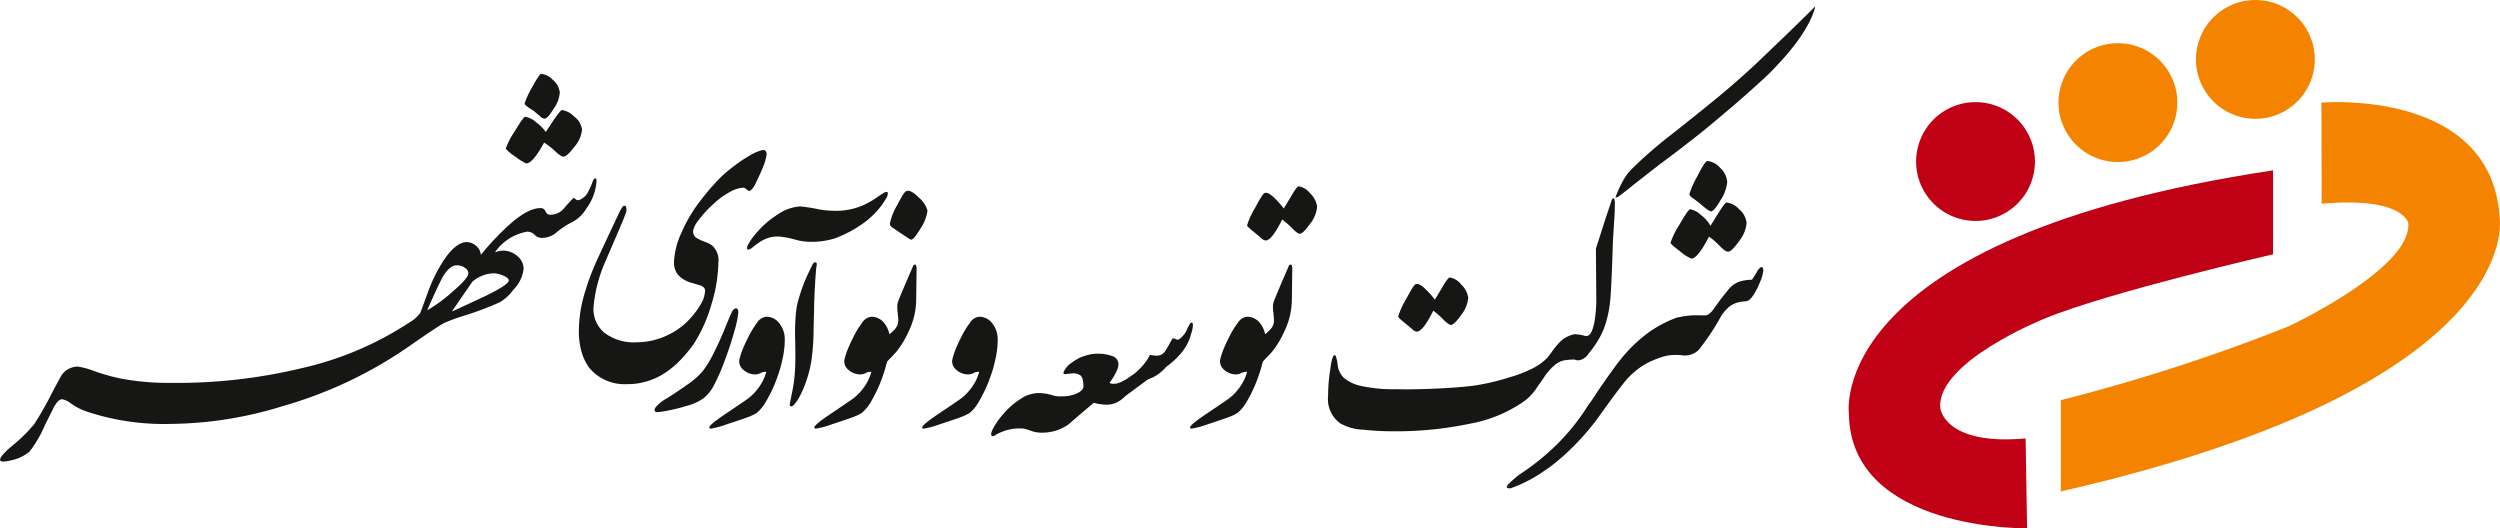 <svg xmlns="http://www.w3.org/2000/svg" width="133.993" height="28.314" viewBox="0 0 133.993 28.314"><g transform="translate(-381.221 -85.457)"><g transform="translate(480.301 85.457)"><path d="M1659.032,201.113v4.5s-8.842,2.026-12.315,3.474c0,0-5.684,2.289-5.526,4.737,0,0,.158,2.053,4.579,1.658l.079,4.816s-9.473.158-9.552-6.158C1636.3,214.139,1634.954,204.744,1659.032,201.113Z" transform="translate(-1636.283 -191.983)" fill="#bf0015"/><path d="M1780.369,175.657v-4.895a97.944,97.944,0,0,0,12.19-3.947s6.592-3.077,6.434-5.524c0,0-.223-1.449-4.644-1.054l-.013-5.419s9.118-.791,9.552,6.158C1803.888,160.975,1805.454,169.92,1780.369,175.657Z" transform="translate(-1768.994 -149.317)" fill="#f48400"/><path d="M1688.489,157.975a3.184,3.184,0,1,1-3.184-3.184A3.184,3.184,0,0,1,1688.489,157.975Z" transform="translate(-1678.502 -149.317)" fill="#bf0015"/><path d="M1785.155,117.975a3.184,3.184,0,1,1-3.184-3.184A3.184,3.184,0,0,1,1785.155,117.975Z" transform="translate(-1767.537 -112.475)" fill="#f48400"/><path d="M1878.488,88.641a3.184,3.184,0,1,1-3.184-3.184A3.184,3.184,0,0,1,1878.488,88.641Z" transform="translate(-1853.502 -85.457)" fill="#f48400"/></g><path d="M784.261,187.447a2.765,2.765,0,0,1-.129.5q-.088.243-.29.677t-.243.5q-.166.259-.29.259-.093-.062-.165-.119a.225.225,0,0,0-.134-.057,1.647,1.647,0,0,0-.682.212,4.217,4.217,0,0,0-.931.677,5.608,5.608,0,0,0-.791.869,1.3,1.3,0,0,0-.284.558.437.437,0,0,0,.145.352,2.03,2.03,0,0,0,.445.217,1.831,1.831,0,0,1,.424.207,1.067,1.067,0,0,1,.341.931,7.929,7.929,0,0,1-.362,2.2,8.134,8.134,0,0,1-.951,2.146,7.658,7.658,0,0,1-.7.848,4.757,4.757,0,0,1-.869.724,3.621,3.621,0,0,1-2.047.589,2.438,2.438,0,0,1-2-.889,2.755,2.755,0,0,1-.429-.941,4.04,4.04,0,0,1-.119-.941,7.351,7.351,0,0,1,.083-1.112,7.022,7.022,0,0,1,.258-1.091,13.171,13.171,0,0,1,.651-1.717q.383-.827.621-1.334l.486-1.034q.083-.176.176-.341t.165-.165q.1,0,.109.165a.541.541,0,0,1-.036.248q-.114.3-.2.5t-.248.584l-.357.827-.315.734a7.67,7.67,0,0,0-.61,2.42,1.648,1.648,0,0,0,.6,1.344,2.612,2.612,0,0,0,1.7.5,3.885,3.885,0,0,0,1.758-.424,3.742,3.742,0,0,0,1.055-.776,4.529,4.529,0,0,0,.646-.853,1.5,1.5,0,0,0,.222-.719q0-.2-.295-.289t-.424-.124a1.394,1.394,0,0,1-.295-.114,1.242,1.242,0,0,1-.486-.388,1.079,1.079,0,0,1-.165-.636,4.192,4.192,0,0,1,.4-1.551,7.974,7.974,0,0,1,1.122-1.851,12.012,12.012,0,0,1,1.075-1.21q.258-.238.662-.543a7.229,7.229,0,0,1,.786-.522,2.339,2.339,0,0,1,.734-.31.154.154,0,0,1,.155.093A.267.267,0,0,1,784.261,187.447Z" transform="translate(-361.954 -93.691)" fill="#161615"/><path d="M830.069,295.056a5.4,5.4,0,0,1-.212,1.013q-.2.734-.527,1.6a10.207,10.207,0,0,1-.574,1.313,2.239,2.239,0,0,1-.543.677,2.889,2.889,0,0,1-.951.424,9.808,9.808,0,0,1-1.055.259,4.219,4.219,0,0,1-.5.067c-.069-.007-.11-.034-.124-.083a.23.23,0,0,1,.062-.186,1.961,1.961,0,0,1,.574-.46q.46-.284,1.07-.714a4.389,4.389,0,0,0,.869-.75,5.72,5.72,0,0,0,.584-.962q.326-.641.59-1.293t.377-.889q.114-.238.248-.228Q830.069,294.87,830.069,295.056Z" transform="translate(-409.276 -192.861)" fill="#161615"/><path d="M866.453,303.576a7.557,7.557,0,0,1-.672,1.479,2.192,2.192,0,0,1-.486.589,2.783,2.783,0,0,1-.527.243q-.352.129-1.07.362a4.849,4.849,0,0,1-.853.233c-.055,0-.083-.014-.083-.041q-.083-.114.858-.745t1.215-.827a2.693,2.693,0,0,0,.558-.574,2.561,2.561,0,0,0,.419-.853.484.484,0,0,0-.295.057.639.639,0,0,1-.295.078.949.949,0,0,1-.641-.248.582.582,0,0,1-.217-.527q.041-.176.119-.409a6.871,6.871,0,0,1,.326-.739,5,5,0,0,1,.5-.838.68.68,0,0,1,.5-.331.868.868,0,0,1,.708.362,1.364,1.364,0,0,1,.284.869,4.194,4.194,0,0,1-.031.512q-.031.254-.067.424t-.1.434Q866.535,303.348,866.453,303.576Z" transform="translate(-443.519 -198.052)" fill="#161615"/><path d="M893.166,216.747a3.559,3.559,0,0,0,1.417-.279,4.274,4.274,0,0,0,.7-.383q.32-.217.429-.284a.368.368,0,0,1,.181-.067q.062,0,.057.109a.539.539,0,0,1-.1.253,3.777,3.777,0,0,1-.543.729,4.512,4.512,0,0,1-.843.708,6.472,6.472,0,0,1-1.355.693,4.2,4.2,0,0,1-1.5.176,3.123,3.123,0,0,1-.636-.114,4.654,4.654,0,0,0-.672-.14,1.62,1.62,0,0,0-.7.036,1.892,1.892,0,0,0-.517.238q-.212.145-.393.295t-.274.088q-.052-.072.088-.321a3.013,3.013,0,0,1,.367-.507,4.85,4.85,0,0,1,1.127-1,2.43,2.43,0,0,1,1.251-.465,9.048,9.048,0,0,1,1.044.165A5.147,5.147,0,0,0,893.166,216.747Z" transform="translate(-467.145 -119.992)" fill="#161615"/><path d="M937.781,303.576a7.54,7.54,0,0,1-.672,1.479,2.191,2.191,0,0,1-.486.589,2.787,2.787,0,0,1-.527.243q-.352.129-1.07.362a4.853,4.853,0,0,1-.853.233q-.083,0-.083-.041-.083-.114.858-.745t1.215-.827a2.7,2.7,0,0,0,.558-.574,2.563,2.563,0,0,0,.419-.853.484.484,0,0,0-.295.057.639.639,0,0,1-.295.078.95.95,0,0,1-.641-.248.583.583,0,0,1-.217-.527q.041-.176.119-.409a6.867,6.867,0,0,1,.326-.739,5.015,5.015,0,0,1,.5-.838.68.68,0,0,1,.5-.331.868.868,0,0,1,.708.362,1.364,1.364,0,0,1,.284.869,4.219,4.219,0,0,1-.031.512q-.031.254-.067.424t-.1.434Q937.863,303.348,937.781,303.576Z" transform="translate(-509.216 -198.052)" fill="#161615"/><path d="M976.47,224.129a4.993,4.993,0,0,0-.1-.548,1.991,1.991,0,0,1-.021-.279q0-.248.476-.424a1.388,1.388,0,0,0,.393-.29.843.843,0,0,0,.269-.383,1.016,1.016,0,0,0,.021-.279q-.011-.124-.031-.341a1.808,1.808,0,0,1-.021-.31.812.812,0,0,1,.021-.2q.021-.124.848-2.027c.069-.041.114-.041.134,0a.647.647,0,0,1,.031.248l-.021,1.634a3.978,3.978,0,0,1-.4,1.665,5.078,5.078,0,0,1-.657,1.091q-.274.305-.574.6Q976.563,224.76,976.47,224.129Zm.589-7.3a3.1,3.1,0,0,1,.388-.988q.388-.76.5-.76.227-.093.662.346a1.472,1.472,0,0,1,.465.688,2.149,2.149,0,0,1-.362.951q-.362.621-.527.62-.062-.031-.429-.274t-.543-.367Q977.06,216.948,977.059,216.834Z" transform="translate(-548.143 -119.381)" fill="#161615"/><path d="M1011.014,303.576a7.551,7.551,0,0,1-.672,1.479,2.191,2.191,0,0,1-.486.589,2.783,2.783,0,0,1-.527.243q-.352.129-1.07.362a4.846,4.846,0,0,1-.853.233c-.055,0-.083-.014-.083-.041q-.083-.114.858-.745t1.215-.827a2.693,2.693,0,0,0,.558-.574,2.561,2.561,0,0,0,.419-.853.484.484,0,0,0-.295.057.639.639,0,0,1-.295.078.95.95,0,0,1-.641-.248.583.583,0,0,1-.217-.527q.041-.176.119-.409a6.891,6.891,0,0,1,.326-.739,5.006,5.006,0,0,1,.5-.838.68.68,0,0,1,.5-.331.868.868,0,0,1,.708.362,1.364,1.364,0,0,1,.284.869,4.194,4.194,0,0,1-.031.512q-.031.254-.067.424t-.1.434Q1011.1,303.348,1011.014,303.576Z" transform="translate(-576.668 -198.052)" fill="#161615"/><path d="M1055.89,356.551a2.54,2.54,0,0,0-1.582.372.116.116,0,0,1-.155.005q-.072-.057.041-.315a3.968,3.968,0,0,1,.6-.864,4.04,4.04,0,0,1,1.091-.9A2.424,2.424,0,0,1,1055.89,356.551Z" transform="translate(-619.781 -248.121)" fill="#161615"/><path d="M1080.875,327.9a1.672,1.672,0,0,1-.5.362,1.285,1.285,0,0,1-.517.1,2.279,2.279,0,0,1-.352-.031,1.5,1.5,0,0,1-.32-.072l-.724.61-.631.548a2.419,2.419,0,0,1-1.427.445,1.658,1.658,0,0,1-.574-.093,3.547,3.547,0,0,0-.388-.124q-.031-.134-.057-.336a4.214,4.214,0,0,1-.031-.434q-.005-.233.01-.476a2.175,2.175,0,0,1,.078-.46,1.816,1.816,0,0,1,.776-.2,2.6,2.6,0,0,1,.765.124,1.339,1.339,0,0,0,.465.052,1.9,1.9,0,0,0,.848-.165q.331-.165.331-.362,0-.465-.155-.589a.66.66,0,0,0-.445-.114q-.465.052-.393.041-.114-.031-.062-.124a1.125,1.125,0,0,1,.424-.486,2.792,2.792,0,0,1,.455-.279,4,4,0,0,1,.434-.145,2.25,2.25,0,0,1,.579-.062,2.162,2.162,0,0,1,.7.124.463.463,0,0,1,.341.465,1.019,1.019,0,0,1-.124.393,3.107,3.107,0,0,1-.341.558q0,.073.2.072a.7.7,0,0,0,.259-.041,1.574,1.574,0,0,0,.372-.176q.041.041.124.145a.441.441,0,0,1,.052.2.852.852,0,0,1-.052.259Q1080.916,327.816,1080.875,327.9Z" transform="translate(-639.338 -221.216)" fill="#161615"/><path d="M1144.765,307.227a3.8,3.8,0,0,0,.558-.569,2.289,2.289,0,0,0,.269-.434,3.506,3.506,0,0,0,.351.041.525.525,0,0,0,.471-.248,4.461,4.461,0,0,0,.233-.393,2.274,2.274,0,0,1,.166-.279c.027-.021.076-.012.145.026a.212.212,0,0,0,.2.016,1.308,1.308,0,0,0,.465-.621q.052-.1.114-.207.052-.083.1-.062.062,0,.062.145a1.587,1.587,0,0,1-.093.445,2.572,2.572,0,0,1-.589,1.1,4.561,4.561,0,0,1-.755.682,2.368,2.368,0,0,1-.693.553q-.279.119-.289.119l-1.2.889a1.62,1.62,0,0,1-.083-.434.977.977,0,0,1,.083-.434Z" transform="translate(-702.742 -201.744)" fill="#161615"/><path d="M1192.883,303.576a7.539,7.539,0,0,1-.672,1.479,2.189,2.189,0,0,1-.486.589,2.782,2.782,0,0,1-.527.243q-.352.129-1.07.362a4.847,4.847,0,0,1-.853.233q-.083,0-.083-.041-.083-.114.858-.745t1.215-.827a2.7,2.7,0,0,0,.558-.574,2.561,2.561,0,0,0,.419-.853.484.484,0,0,0-.295.057.639.639,0,0,1-.295.078.949.949,0,0,1-.641-.248.583.583,0,0,1-.217-.527q.041-.176.119-.409a6.874,6.874,0,0,1,.326-.739,5,5,0,0,1,.5-.838.68.68,0,0,1,.5-.331.868.868,0,0,1,.708.362,1.364,1.364,0,0,1,.284.869,4.194,4.194,0,0,1-.031.512q-.031.254-.067.424t-.1.434Q1192.965,303.348,1192.883,303.576Z" transform="translate(-744.179 -198.052)" fill="#161615"/><path d="M1227.91,214.091a4.038,4.038,0,0,1,.424-.931q.424-.8.517-.8.176-.072.512.253a4.326,4.326,0,0,1,.512.574q.207-.341.46-.765t.336-.424a.964.964,0,0,1,.615.377,1.191,1.191,0,0,1,.377.708,1.7,1.7,0,0,1-.383.931q-.372.527-.548.527-.114,0-.414-.3a4.684,4.684,0,0,0-.527-.465q-.558,1.127-.889,1.127a.444.444,0,0,1-.238-.134q-.145-.124-.45-.372T1227.91,214.091Zm.4,7.213a4.993,4.993,0,0,0-.1-.548,1.973,1.973,0,0,1-.021-.279q0-.248.476-.424a1.386,1.386,0,0,0,.393-.29.841.841,0,0,0,.269-.383,1.016,1.016,0,0,0,.021-.279q-.011-.124-.031-.341a1.808,1.808,0,0,1-.021-.31.812.812,0,0,1,.021-.2q.021-.124.848-2.027.1-.062.134,0a.644.644,0,0,1,.031.248l-.021,1.634a3.98,3.98,0,0,1-.4,1.665,5.077,5.077,0,0,1-.657,1.091q-.274.305-.574.6Q1228.406,221.934,1228.313,221.3Z" transform="translate(-779.848 -116.555)" fill="#161615"/><path d="M1296.142,278.288a3.148,3.148,0,0,0-.61.052,1.142,1.142,0,0,0-.5.279,2.924,2.924,0,0,0-.507.579q-.124.186-.253.367t-.253.367a2.747,2.747,0,0,1-.693.662,7.377,7.377,0,0,1-2.833,1.138,19.027,19.027,0,0,1-4.085.4,14.362,14.362,0,0,1-1.582-.083,2.724,2.724,0,0,1-1.251-.341,1.6,1.6,0,0,1-.651-1.479,8.927,8.927,0,0,1,.114-1.406q.1-.776.238-.776.083,0,.155.476a1.156,1.156,0,0,0,.336.745,2.115,2.115,0,0,0,.92.434,8.064,8.064,0,0,0,1.846.176q.993.021,2.229-.036t2.006-.16a12.233,12.233,0,0,0,1.887-.445,6.911,6.911,0,0,0,1.22-.47,2.95,2.95,0,0,0,.765-.543,3.626,3.626,0,0,0,.279-.357,4.633,4.633,0,0,1,.4-.491,1.513,1.513,0,0,1,.817-.445.676.676,0,0,1,.29.693A1.752,1.752,0,0,1,1296.142,278.288Zm-9.462-2.306a4.032,4.032,0,0,1,.424-.931q.424-.8.517-.8.176-.072.512.253a4.318,4.318,0,0,1,.512.574q.207-.341.46-.765t.336-.424a.964.964,0,0,1,.615.377,1.192,1.192,0,0,1,.378.708,1.7,1.7,0,0,1-.383.931q-.372.527-.548.527-.114,0-.414-.3a4.665,4.665,0,0,0-.527-.465q-.558,1.127-.889,1.127a.444.444,0,0,1-.238-.134q-.145-.124-.45-.372T1286.68,275.982Z" transform="translate(-830.52 -173.56)" fill="#161615"/><path d="M1448.994,108.656a2.612,2.612,0,0,1-.114-.677,1.81,1.81,0,0,1,.114-.677,1.771,1.771,0,0,1,.532.083q.264.083.419-.341a2.889,2.889,0,0,0,.145-.672,6.724,6.724,0,0,0,.062-.786l-.021-2.875.486-1.52.362-1.086q.072-.165.145-.041a.988.988,0,0,1,.021.279q0,.445-.041.941-.031.558-.062,1.024-.083,2.689-.155,3.278a6.352,6.352,0,0,1-.227,1.117,4.2,4.2,0,0,1-.4.9,6.051,6.051,0,0,1-.538.755.744.744,0,0,1-.517.341A.524.524,0,0,1,1448.994,108.656Zm3.061-10.217a23.376,23.376,0,0,1,1.985-1.737q1.231-.962,2.709-2.172.92-.765,1.861-1.634.506-.476,1.675-1.6,1.592-1.541,1.592-1.572a.669.669,0,0,1-.041.2,4.5,4.5,0,0,1-.4.889,8.131,8.131,0,0,1-.579.879q-.269.362-.724.879-.538.579-.631.672-.269.269-1.076.993-.29.259-.719.631t-1,.848q-.775.662-1.437,1.169-.879.693-1.7,1.293l-1.458,1.138q-.155.135-.31.253l-.29.222q-.289.238-.331.165a6.373,6.373,0,0,1,.383-.848A2.938,2.938,0,0,1,1452.055,98.439Z" transform="translate(-983.373 -3.928)" fill="#161615"/><path d="M1413.115,300.467a.99.99,0,0,1,.222-.072l.222-.041a1.474,1.474,0,0,1,.259.548,1.858,1.858,0,0,1,.041.548,2.081,2.081,0,0,1-.109.522,3.879,3.879,0,0,1-.191.46,3.192,3.192,0,0,0-.419-.021,2.362,2.362,0,0,0-.615.093,5.621,5.621,0,0,0-.827.331,4.175,4.175,0,0,0-1.277,1.075q-.512.651-1.231,1.66a12.92,12.92,0,0,1-1.463,1.737,11.659,11.659,0,0,1-1.23,1.081q-.486.351-.9.595a7.127,7.127,0,0,1-.889.439.8.8,0,0,1-.1.041c-.048.021-.1.041-.165.062a.306.306,0,0,1-.29,0q-.031-.052.093-.2a5.949,5.949,0,0,1,.589-.507,13.826,13.826,0,0,0,1.122-.822,12.065,12.065,0,0,0,1.282-1.21,11.284,11.284,0,0,0,1.246-1.639q.279-.372.527-.776.92-1.334,1.189-1.655a7.824,7.824,0,0,1,1.52-1.489A6.312,6.312,0,0,1,1413.115,300.467Z" transform="translate(-942.168 -197.931)" fill="#161615"/><path d="M1520.2,201.148q-.445,1.1-.8,1.117a2.01,2.01,0,0,0-.445.067,1.284,1.284,0,0,0-.4.191,2.232,2.232,0,0,0-.46.507,12.926,12.926,0,0,1-1.215,1.836,1.058,1.058,0,0,1-.884.295,3.56,3.56,0,0,1,0-2.079,4.1,4.1,0,0,1,.812-.067l.4.005q.217,0,.445-.31.093-.124.321-.445.134-.186.465-.589a1.307,1.307,0,0,1,.683-.486,2.719,2.719,0,0,1,.61-.083q.145-.217.264-.419a.642.642,0,0,1,.2-.243c.083-.041.131.01.145.155A1.923,1.923,0,0,1,1520.2,201.148Zm-4.834-2.019a4.174,4.174,0,0,1,.476-.967q.476-.832.579-.832a1.138,1.138,0,0,1,.569.305,1.806,1.806,0,0,1,.517.584q.238-.383.465-.745.321-.507.4-.507a1.137,1.137,0,0,1,.672.362,1.122,1.122,0,0,1,.4.745,1.829,1.829,0,0,1-.4.962q-.4.569-.589.569-.145,0-.414-.269a4.066,4.066,0,0,0-.61-.538q-.61,1.179-.951,1.179a2.383,2.383,0,0,1-.6-.388Q1515.366,199.2,1515.366,199.129Zm1.013-2.616a4.847,4.847,0,0,1,.419-.941q.419-.827.543-.827a1.043,1.043,0,0,1,.682.362,1.155,1.155,0,0,1,.383.765,2.137,2.137,0,0,1-.351.962q-.352.61-.517.61-.1,0-.445-.29a6.379,6.379,0,0,0-.527-.414Q1516.379,196.616,1516.379,196.512Z" transform="translate(-1044.61 -100.659)" fill="#161615"/><path d="M918.683,266.018q-.021.744-.031,1.344a9.678,9.678,0,0,1-.062,1.013,6.091,6.091,0,0,1-.341,1.577,5.4,5.4,0,0,1-.409.915,2.97,2.97,0,0,1-.243.331c-.076.069-.134.091-.176.067a.1.1,0,0,1-.041-.119q0-.021.124-.626a8.02,8.02,0,0,0,.155-1.174q.031-.569.01-1.608a11.3,11.3,0,0,1,.052-1.587,4.438,4.438,0,0,1,.14-.662q.1-.341.222-.672t.264-.626q.14-.295.253-.522.093-.145.165-.114a.1.1,0,0,1,.062.114,3.2,3.2,0,0,0-.047.388q-.026.305-.047.682t-.036.739Q918.683,265.842,918.683,266.018Z" transform="translate(-493.828 -164.035)" fill="#161615"/><g transform="translate(381.221 89.415)"><path d="M413.125,206.511c-.044.008-.092.06-.13.151a4.435,4.435,0,0,1-.253.581.9.9,0,0,1-.407.4.211.211,0,0,1-.135.039.179.179,0,0,1-.138-.06c-.046-.039-.077-.057-.1-.057-.214.214-.4.417-.56.612a.944.944,0,0,1-.64.286.267.267,0,0,1-.3-.175.273.273,0,0,0-.294-.177c-.581,0-1.377.535-2.373,1.6V209.7c-.32.341-.588.646-.8.914a.7.7,0,0,0-.209-.437.781.781,0,0,0-.562-.247c-.369.008-.776.321-1.2.945a8.248,8.248,0,0,0-.836,1.651c-.282.784-.43,1.18-.443,1.2a1.863,1.863,0,0,1-.575.508,17.493,17.493,0,0,1-5.812,2.461,28.427,28.427,0,0,1-6.931.781,13.776,13.776,0,0,1-2.672-.221,10.371,10.371,0,0,1-1.519-.424,3.887,3.887,0,0,0-.862-.229,1.075,1.075,0,0,0-.854.463c-.026.047-.19.341-.477.88a18.971,18.971,0,0,1-.966,1.711,7.8,7.8,0,0,1-1.213,1.2c-.425.357-.638.607-.638.737,0,.07.064.1.182.1a1.606,1.606,0,0,0,.37-.057,2.241,2.241,0,0,0,1.026-.477,6.293,6.293,0,0,0,.815-1.4c.3-.594.463-.927.5-1,.15-.263.294-.4.417-.406a1,1,0,0,1,.45.2,3.272,3.272,0,0,0,.888.463,13.189,13.189,0,0,0,4.533.658h.047v0a20.738,20.738,0,0,0,5.916-.951,22.844,22.844,0,0,0,6.927-3.312c.836-.581,1.411-.966,1.71-1.135a9.109,9.109,0,0,1,1.057-.391,17.25,17.25,0,0,0,1.93-.723,2.334,2.334,0,0,0,.731-.667,1.881,1.881,0,0,0,.56-1.135.889.889,0,0,0-.331-.677,1.164,1.164,0,0,0-.765-.295,1.186,1.186,0,0,0-.436.091c.013-.02.025-.037.037-.057v0a2.633,2.633,0,0,1,1.682-1.049.542.542,0,0,1,.407.169.525.525,0,0,0,.437.161,1.178,1.178,0,0,0,.764-.318,4.609,4.609,0,0,1,.659-.45,1.993,1.993,0,0,0,.932-.836,2.764,2.764,0,0,0,.521-1.427C413.2,206.571,413.176,206.519,413.125,206.511Zm-9.008,7.078q.625-1.437.881-1.872c.229-.357.463-.542.705-.542a.717.717,0,0,1,.45.146.373.373,0,0,1,.175.292c-.014.169-.279.484-.807.935A8.5,8.5,0,0,1,404.117,213.589Zm4.117-1.846c.169.078.256.159.256.242,0,.151-.419.43-1.253.836-.594.279-1.2.56-1.8.833l1.1-1.6a1.844,1.844,0,0,1,1.167-.451A1.506,1.506,0,0,1,408.234,211.743Z" transform="translate(-381.221 -200.913)" fill="#161615"/><path d="M737.588,137.38c.112.078.221.148.327.214.109.1.221.19.331.281a.355.355,0,0,0,.238.125c.1.005.26-.164.474-.515a1.731,1.731,0,0,0,.34-.88,1.01,1.01,0,0,0-.372-.68.975.975,0,0,0-.628-.325c-.064,0-.226.247-.495.737a4.812,4.812,0,0,0-.391.841C737.418,137.242,737.479,137.315,737.588,137.38Z" transform="translate(-709.294 -135.599)" fill="#161615"/><path d="M725.039,162.632a3.007,3.007,0,0,0,.586.367q.353,0,.959-1.117a3.918,3.918,0,0,1,.633.5c.184.169.315.253.4.253.13,0,.32-.174.581-.515a1.633,1.633,0,0,0,.419-.933,1.017,1.017,0,0,0-.412-.69,1.143,1.143,0,0,0-.667-.359c-.044.006-.187.17-.411.49-.148.227-.3.464-.455.685a2.1,2.1,0,0,0-.521-.523,1.178,1.178,0,0,0-.581-.292c-.064,0-.25.266-.567.789a4.367,4.367,0,0,0-.477.919A2.244,2.244,0,0,0,725.039,162.632Z" transform="translate(-697.422 -158.198)" fill="#161615"/></g></g></svg>
